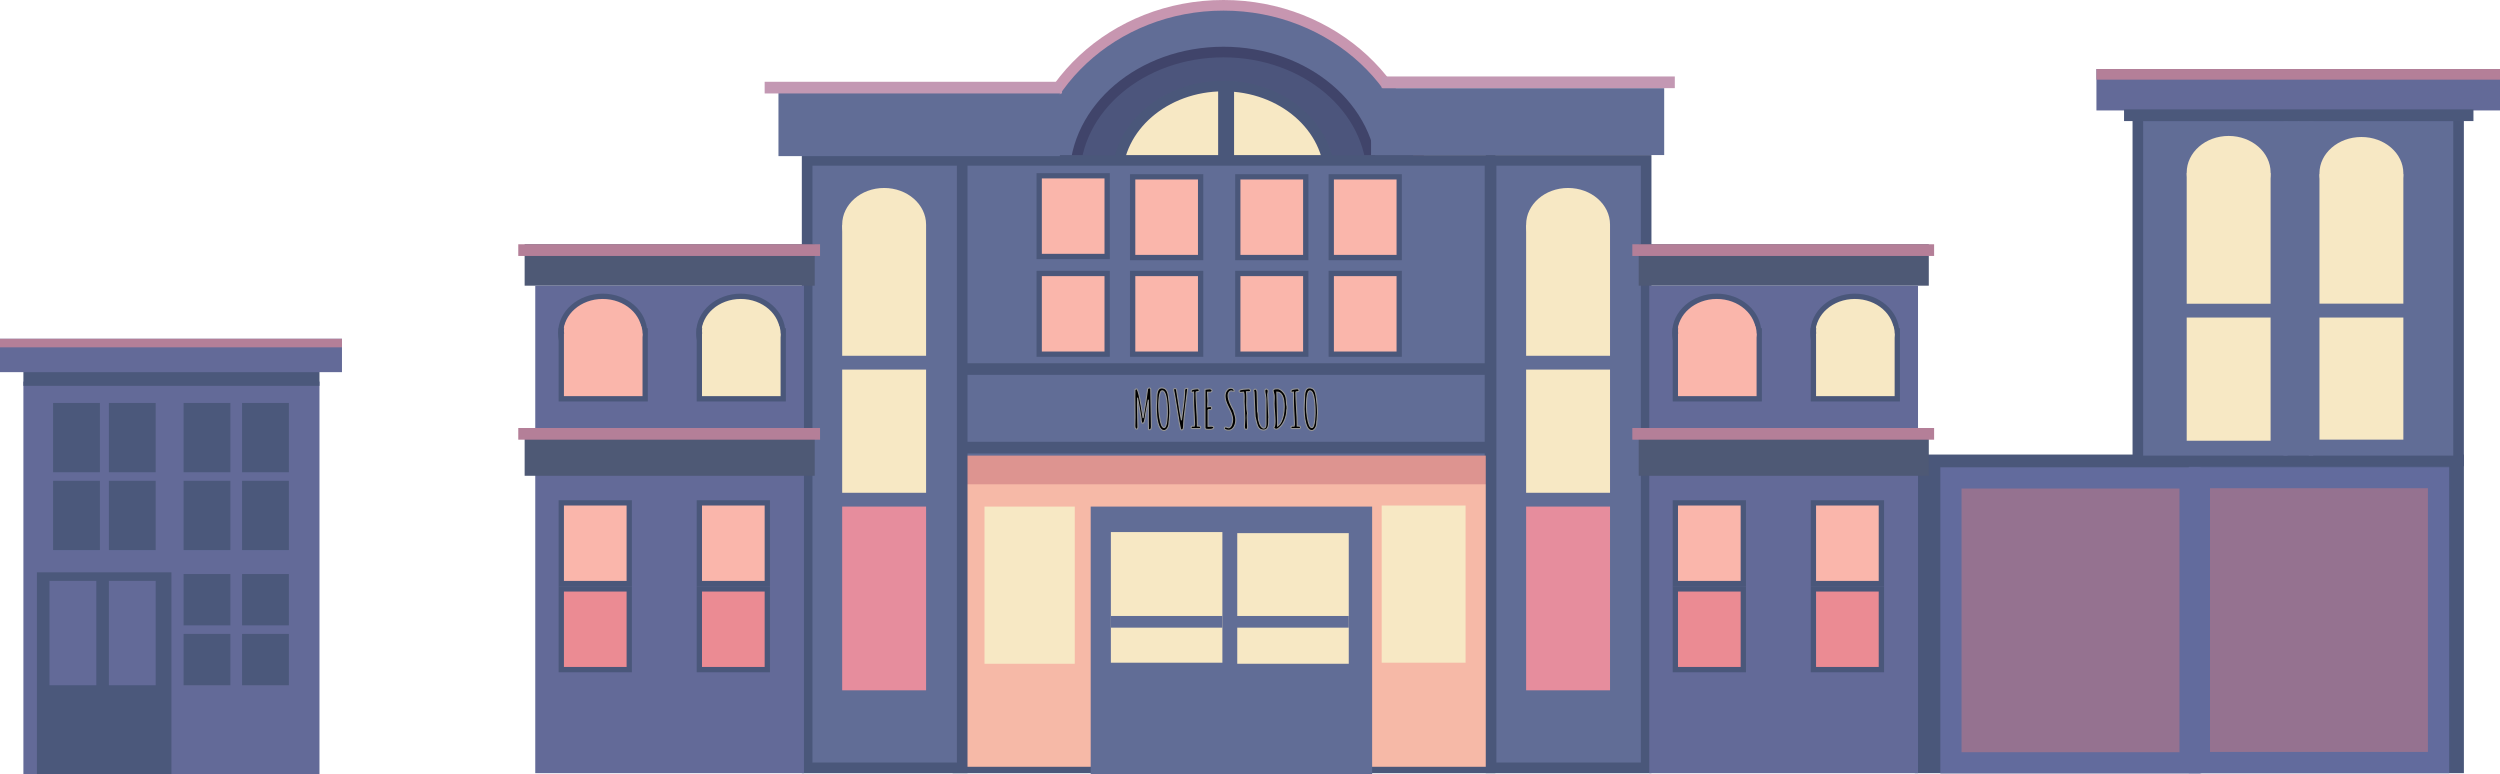 <?xml version="1.0" encoding="UTF-8" standalone="no"?>
<svg width="2354px" height="729px" viewBox="0 0 2354 729" version="1.1" xmlns="http://www.w3.org/2000/svg" xmlns:xlink="http://www.w3.org/1999/xlink">
    <!-- Generator: Sketch 39.1 (31720) - http://www.bohemiancoding.com/sketch -->
    <title>movie-studio</title>
    <desc>Created with Sketch.</desc>
    <defs>
        <rect id="path-1" x="0" y="0" width="511" height="582"></rect>
        <rect id="path-3" x="0" y="0" width="511" height="11"></rect>
        <rect id="path-5" x="0" y="0" width="511" height="11"></rect>
        <rect id="path-7" x="0" y="0" width="69" height="81"></rect>
        <rect id="path-9" x="0" y="0" width="69" height="81"></rect>
        <rect id="path-11" x="0" y="0" width="69" height="81"></rect>
        <rect id="path-13" x="0" y="0" width="69" height="81"></rect>
        <rect id="path-15" x="0" y="0" width="69" height="81"></rect>
        <rect id="path-17" x="0" y="0" width="69" height="81"></rect>
        <rect id="path-19" x="0" y="0" width="69" height="81"></rect>
        <rect id="path-21" x="0" y="0" width="69" height="81"></rect>
        <rect id="path-23" x="0" y="0" width="156" height="582"></rect>
        <rect id="path-25" x="0" y="0" width="156" height="582"></rect>
        <rect id="path-27" x="0" y="0" width="84" height="69"></rect>
        <rect id="path-29" x="0" y="0" width="69" height="81"></rect>
        <rect id="path-31" x="0" y="0" width="69" height="81"></rect>
        <rect id="path-33" x="0" y="0" width="69" height="81"></rect>
        <rect id="path-35" x="0" y="0" width="69" height="81"></rect>
        <rect id="path-37" x="0" y="0" width="84" height="69"></rect>
        <rect id="path-39" x="0" y="0" width="245.199" height="288.298"></rect>
        <rect id="path-41" x="0.933" y="0.702" width="245.199" height="288.298"></rect>
        <rect id="path-43" x="0" y="0" width="84" height="69"></rect>
        <rect id="path-45" x="0" y="0" width="69" height="81"></rect>
        <rect id="path-47" x="0" y="0" width="69" height="81"></rect>
        <rect id="path-49" x="0" y="0" width="69" height="81"></rect>
        <rect id="path-51" x="0" y="0" width="69" height="81"></rect>
        <rect id="path-53" x="0" y="0" width="84" height="69"></rect>
        <rect id="path-55" x="0" y="0" width="156" height="335"></rect>
        <rect id="path-57" x="0" y="0" width="156" height="335"></rect>
    </defs>
    <g id="Page-1" stroke="none" stroke-width="1" fill="none" fill-rule="evenodd">
        <g id="movie-studio" transform="translate(0, 5)">
            <g id="main-building">
                <g>
                    <g id="movie-studio">
                        <g id="main-building" transform="translate(720, 0)">
                            <ellipse id="Oval" stroke="#C796B0" stroke-width="10" fill="#616D96" cx="432" cy="174" rx="187" ry="174"></ellipse>
                            <ellipse id="Oval" stroke="#40446A" stroke-width="10" fill="#4C557C" cx="432" cy="162.5" rx="140" ry="118.5"></ellipse>
                            <ellipse id="Oval" stroke="#4A577A" stroke-width="10" fill="#F7E8C4" cx="432" cy="162.5" rx="100" ry="86.5"></ellipse>
                            <g id="Rectangle-Clipped" transform="translate(177, 141)">
                                <mask id="mask-2" fill="white">
                                    <use xlink:href="#path-1"></use>
                                </mask>
                                <g id="path-1"></g>
                                <g id="Rectangle" mask="url(#mask-2)" stroke="#4A577A" stroke-width="20" fill="#616D96">
                                    <rect id="path-1" x="0" y="0" width="511" height="582"></rect>
                                </g>
                            </g>
                            <g id="Rectangle-8-Clipped" transform="translate(177, 411)">
                                <mask id="mask-4" fill="white">
                                    <use xlink:href="#path-3"></use>
                                </mask>
                                <g id="path-3"></g>
                                <g id="Rectangle-8" mask="url(#mask-4)" stroke="#4A577A" stroke-width="10" fill="#4A577A">
                                    <rect id="path-3" x="0" y="0" width="511" height="11"></rect>
                                </g>
                            </g>
                            <g id="Rectangle-8-Clipped" transform="translate(177, 337)">
                                <mask id="mask-6" fill="white">
                                    <use xlink:href="#path-5"></use>
                                </mask>
                                <g id="path-5"></g>
                                <g id="Rectangle-8" mask="url(#mask-6)" stroke="#4A577A" stroke-width="10" fill="#4A577A">
                                    <rect id="path-5" x="0" y="0" width="511" height="11"></rect>
                                </g>
                            </g>
                            <path d="M419.5,484.5 L421,486" id="Line" stroke="#979797"></path>
                            <rect id="Rectangle-4" fill="#F6B9A7" x="177" y="445" width="511" height="272"></rect>
                            <rect id="Rectangle-6" fill="#616D96" x="307" y="472" width="265" height="252"></rect>
                            <g id="MOVIE-STUDIO" transform="translate(348, 360)" fill="#000000" stroke="#979797">
                                <path d="M8.327,28.648 C10.573,15.872 11.957,6.977 12.478,1.964 L12.478,1.671 C12.559,1.231 12.775,0.886 13.125,0.633 C13.474,0.381 13.824,0.255 14.174,0.255 C14.524,0.255 14.789,0.32 14.968,0.45 C15.358,0.727 15.554,1.085 15.554,1.524 C15.554,5.48 15.66,11.404 15.871,19.298 C16.083,27.192 16.188,33.116 16.188,37.071 C16.188,38.064 15.855,38.845 15.188,39.415 C14.829,39.659 14.61,39.708 14.528,39.562 C13.861,39.741 13.487,39.602 13.405,39.146 C13.373,38.951 13.356,38.707 13.356,38.414 C13.356,38.414 13.365,38.146 13.381,37.608 C13.316,35.069 13.283,33.084 13.283,31.651 C13.283,30.219 13.295,28.242 13.32,25.719 C13.344,23.196 13.34,18.411 13.308,11.363 C13.129,12.405 12.75,14.37 12.172,17.259 C11.595,20.148 11.2,22.248 10.988,23.558 C10.777,24.868 10.606,25.963 10.476,26.842 C10.345,27.721 10.219,28.506 10.097,29.198 C9.975,29.889 9.825,30.593 9.646,31.31 C9.271,32.823 8.734,33.58 8.034,33.58 C6.993,33.58 6.472,32.026 6.472,28.917 C6.276,27.322 5.739,24.128 4.86,19.334 C3.981,14.541 3.396,11.249 3.103,9.459 C3.07,12.551 3.054,14.871 3.054,16.417 L3.469,37.218 C3.469,37.934 3.216,38.561 2.712,39.098 C1.882,39.098 1.32,38.821 1.027,38.268 C0.734,37.714 0.588,36.965 0.588,36.021 L0.759,27.672 L0.588,8.312 C0.588,6.147 0.612,3.99 0.661,1.842 L2.053,1.061 C2.98,1.158 4.014,4.088 5.153,9.85 C6.065,14.407 6.809,18.606 7.387,22.447 C7.965,26.288 8.278,28.355 8.327,28.648 L8.327,28.648 Z M27.871,3.636 C27.39,3.172 26.927,2.94 26.479,2.94 C26.031,2.94 25.669,3.054 25.393,3.282 C25.116,3.51 24.88,3.852 24.685,4.308 C24.489,4.763 24.31,5.248 24.147,5.76 C23.985,6.273 23.85,6.9 23.745,7.64 C23.639,8.381 23.545,9.052 23.464,9.654 C23.382,10.257 23.317,10.973 23.269,11.803 C23.22,12.633 23.179,13.308 23.146,13.829 C23.114,14.35 23.094,14.977 23.085,15.709 C23.077,16.441 23.073,16.93 23.073,17.174 L23.073,18.199 C23.073,20.885 23.326,23.961 23.83,27.428 C24.839,34.247 26.263,37.657 28.103,37.657 C28.754,37.657 29.307,37.035 29.763,35.79 C30.218,34.544 30.536,32.986 30.715,31.114 C31.04,27.94 31.203,25.641 31.203,24.217 C31.203,22.793 31.199,21.772 31.191,21.153 C31.183,20.535 31.158,19.636 31.118,18.456 C31.077,17.276 31.008,16.169 30.91,15.135 C30.812,14.102 30.69,12.958 30.544,11.705 C30.397,10.452 30.198,9.337 29.946,8.36 C29.694,7.384 29.405,6.468 29.079,5.614 C28.754,4.759 28.351,4.1 27.871,3.636 L27.871,3.636 Z M33.474,23.912 L33.034,30.235 L33.034,30.455 C32.823,31.383 32.717,32.384 32.717,33.458 C32.717,34.532 32.534,35.57 32.167,36.571 C31.801,37.572 31.24,38.459 30.483,39.232 C29.726,40.005 28.9,40.392 28.005,40.392 C27.11,40.392 26.292,40.082 25.551,39.464 C24.811,38.845 24.2,38.052 23.72,37.083 C23.24,36.115 22.813,34.959 22.438,33.617 C22.064,32.274 21.779,30.964 21.584,29.686 C21.389,28.408 21.226,27.062 21.096,25.646 C20.917,23.481 20.827,21.703 20.827,20.311 C20.827,18.919 20.852,17.776 20.9,16.881 C20.965,15.237 21.039,13.776 21.12,12.499 C21.201,11.221 21.25,10.24 21.267,9.557 C21.283,8.873 21.299,8.295 21.315,7.823 C21.332,7.351 21.381,6.769 21.462,6.078 C21.543,5.386 21.641,4.796 21.755,4.308 C21.869,3.819 22.044,3.307 22.28,2.77 C22.516,2.232 22.797,1.793 23.122,1.451 C23.871,0.686 24.709,0.304 25.637,0.304 C26.564,0.304 27.305,0.393 27.858,0.572 C28.412,0.751 28.88,0.983 29.262,1.268 C29.645,1.553 29.995,1.927 30.312,2.391 C30.629,2.855 30.89,3.307 31.093,3.746 C31.297,4.186 31.48,4.715 31.643,5.333 C31.854,6.114 32.066,7.229 32.277,8.678 C33.075,14.374 33.474,19.452 33.474,23.912 L33.474,23.912 Z M49.318,0.694 L50.368,0.694 C50.14,2.859 49.546,7.587 48.586,14.879 C47.626,22.171 47.052,26.939 46.865,29.186 C46.678,31.432 46.58,32.962 46.572,33.775 C46.564,34.589 46.543,35.301 46.511,35.912 C46.478,36.522 46.413,37.145 46.315,37.779 C46.104,39.146 45.607,39.83 44.826,39.83 C44.354,39.83 43.964,39.651 43.654,39.293 C42.889,36.119 41.75,29.767 40.236,20.238 C38.723,10.708 37.657,4.568 37.038,1.817 C37.233,1.166 37.722,0.841 38.503,0.841 C38.877,0.841 39.134,0.926 39.272,1.097 C39.41,1.268 39.512,1.402 39.577,1.5 C39.642,1.598 39.699,1.74 39.748,1.927 C39.797,2.114 39.833,2.261 39.858,2.367 C39.882,2.472 39.907,2.631 39.931,2.843 C39.956,3.054 40.049,3.653 40.212,4.637 C40.375,5.622 40.741,8.027 41.311,11.852 C42.515,20.152 43.557,26.443 44.436,30.724 C44.647,28.836 45.054,25.833 45.656,21.715 C46.877,13.17 47.487,6.497 47.487,1.695 C48.008,1.028 48.618,0.694 49.318,0.694 L49.318,0.694 Z M59.426,36.192 L60.451,36.168 C61.802,36.168 62.478,36.445 62.478,36.998 C62.608,37.551 62.547,37.946 62.294,38.182 C62.042,38.418 61.688,38.536 61.232,38.536 L54.958,38.536 C53.998,38.536 53.518,38.154 53.518,37.389 C53.518,36.624 54.022,36.241 55.031,36.241 L56.569,36.266 C56.732,36.266 56.813,35.436 56.813,33.775 C56.813,32.115 56.659,28.718 56.35,23.583 C56.04,18.447 55.886,14.594 55.886,12.022 C55.886,12.022 55.918,10.322 55.983,6.92 C55.983,5.846 55.943,4.918 55.861,4.137 C55.422,4.283 55.031,4.356 54.689,4.356 C53.908,4.356 53.518,3.958 53.518,3.16 C53.518,2.753 53.77,2.399 54.274,2.098 C54.779,1.797 55.406,1.581 56.154,1.451 C57.554,1.207 58.592,1.085 59.267,1.085 C59.943,1.085 60.427,1.219 60.72,1.488 C61.013,1.756 61.159,2.074 61.159,2.44 C61.159,2.806 61.049,3.124 60.83,3.392 C60.61,3.661 60.329,3.795 59.987,3.795 L59.108,3.771 C58.783,3.771 58.543,3.84 58.388,3.978 C58.234,4.116 58.156,4.389 58.156,4.796 C58.156,8.051 58.368,12.926 58.791,19.42 C59.214,25.914 59.426,30.789 59.426,34.044 L59.426,36.192 Z M71.633,20.689 L70.388,20.641 C69.997,20.641 69.704,20.763 69.509,21.007 L69.509,36.437 C71.218,36.339 72.097,36.29 72.146,36.29 C74.001,36.29 74.929,36.729 74.929,37.608 L74.929,37.779 C74.701,38.235 74.314,38.585 73.769,38.829 C73.224,39.073 72.748,39.212 72.341,39.244 C71.934,39.277 71.397,39.293 70.729,39.293 L69.167,39.293 C67.897,39.293 67.116,39.049 66.823,38.561 C66.693,38.333 66.628,38.032 66.628,37.657 L66.628,1.573 L70.949,1.134 C71.454,1.134 71.962,1.284 72.475,1.585 C72.988,1.887 73.244,2.281 73.244,2.77 C73.244,3.762 72.487,4.259 70.974,4.259 L69.533,4.21 C69.289,4.21 69.11,4.218 68.996,4.234 L69.387,12.486 C69.387,13.154 69.346,14.126 69.265,15.404 C69.183,16.681 69.143,17.613 69.143,18.199 C69.322,18.167 69.566,18.11 69.875,18.028 C70.559,17.849 71.092,17.76 71.474,17.76 C71.857,17.76 72.198,17.898 72.5,18.175 C72.801,18.451 72.951,18.785 72.951,19.176 C72.951,19.566 72.829,19.916 72.585,20.226 C72.341,20.535 72.023,20.689 71.633,20.689 L71.633,20.689 Z M84.914,38.414 C84.914,37.519 85.288,37.071 86.037,37.071 C86.411,37.071 86.904,37.197 87.514,37.45 C88.125,37.702 88.653,37.828 89.101,37.828 C89.549,37.828 90.033,37.543 90.554,36.974 C91.075,36.404 91.481,35.696 91.774,34.85 C92.377,33.141 92.678,31.586 92.678,30.187 C92.678,28.787 92.434,27.289 91.945,25.694 C91.457,24.099 90.859,22.602 90.151,21.202 C89.443,19.802 88.739,18.403 88.039,17.003 C86.363,13.65 85.524,10.606 85.524,7.872 C85.524,5.268 86.346,3.225 87.99,1.744 C88.869,0.963 89.903,0.572 91.091,0.572 C91.693,0.572 92.279,0.739 92.849,1.073 C93.418,1.406 93.817,1.842 94.045,2.379 L94.045,3.453 C92.645,3.453 91.709,3.29 91.237,2.965 C90.619,3.03 90.082,3.323 89.626,3.844 C88.796,4.82 88.381,5.947 88.381,7.225 C88.381,8.503 88.568,9.821 88.942,11.18 C89.317,12.539 89.764,13.817 90.285,15.013 C90.806,16.209 91.331,17.32 91.86,18.346 C92.389,19.371 92.84,20.209 93.215,20.86 C93.589,21.511 93.776,21.853 93.776,21.886 L93.776,22.276 C93.89,22.7 94.086,23.367 94.362,24.278 C94.639,25.19 94.859,25.914 95.021,26.451 C95.428,27.916 95.632,29.243 95.632,30.431 C95.632,31.619 95.489,32.75 95.205,33.824 C94.92,34.898 94.513,35.912 93.984,36.864 C93.455,37.816 92.739,38.593 91.835,39.195 C90.932,39.798 90.09,40.099 89.309,40.099 C88.527,40.099 87.868,40.058 87.331,39.977 C86.794,39.895 86.257,39.716 85.72,39.439 C85.183,39.163 84.914,38.821 84.914,38.414 L84.914,38.414 Z M106.008,9.972 L105.91,16.417 C105.91,19.461 106.171,22.016 106.691,24.083 L106.691,24.107 C106.464,25.165 106.35,26.435 106.35,27.916 L106.765,36.9 C106.765,38.528 106.285,39.342 105.324,39.342 C104.771,39.342 104.364,39.081 104.104,38.561 C103.843,38.04 103.713,37.462 103.713,36.827 L104.104,28.844 C104.104,27.118 103.99,24.522 103.762,21.056 C103.534,17.589 103.42,14.993 103.42,13.268 L103.493,8.897 C103.493,6.505 103.339,4.951 103.029,4.234 L100.319,4.503 C99.896,4.503 99.518,4.377 99.184,4.125 C98.85,3.872 98.684,3.547 98.684,3.148 C98.684,2.749 99.082,2.407 99.88,2.123 C100.677,1.838 101.654,1.63 102.81,1.5 C104.812,1.272 106.496,1.158 107.863,1.158 C108.27,1.158 108.64,1.292 108.974,1.561 C109.308,1.83 109.475,2.167 109.475,2.574 C109.475,2.981 109.328,3.303 109.035,3.539 C108.742,3.775 108.384,3.893 107.961,3.893 L106.179,3.795 C105.951,3.795 105.78,3.803 105.666,3.819 C105.894,5.74 106.008,7.791 106.008,9.972 L106.008,9.972 Z M126.54,24.693 L126.687,27.77 L126.687,28.526 L126.564,29.063 L126.589,31.969 C126.589,34.898 126.174,36.974 125.344,38.194 C124.562,39.334 123.35,39.903 121.706,39.903 C119.704,39.903 118.182,39.179 117.141,37.73 C116.229,36.493 115.562,34.833 115.139,32.75 C114.602,30.243 114.17,28.469 113.845,27.428 C113.812,27.346 113.629,23.619 113.295,16.246 C112.962,8.873 112.795,4.78 112.795,3.966 C112.551,3.689 112.429,3.347 112.429,2.94 C112.429,2.534 112.571,2.175 112.856,1.866 C113.141,1.557 113.479,1.402 113.869,1.402 C115.074,1.402 115.676,2.59 115.676,4.967 L116.14,22.35 C116.335,22.789 116.502,23.676 116.64,25.011 C116.778,26.345 116.848,27.383 116.848,28.124 C116.848,28.864 116.966,29.776 117.202,30.858 C117.438,31.94 117.759,33.035 118.166,34.142 C118.573,35.248 119.122,36.192 119.814,36.974 C120.506,37.755 121.242,38.146 122.023,38.146 C123.293,38.146 123.96,36.998 124.025,34.703 C124.042,34.41 124.05,34.06 124.05,33.653 L124.05,11.217 C124.05,10.273 123.871,8.845 123.513,6.932 C123.155,5.02 122.976,3.726 122.976,3.05 C122.976,2.375 123.142,1.911 123.476,1.659 C123.81,1.406 124.188,1.28 124.611,1.28 L126.125,2.452 L126.125,3.282 L125.686,6.334 C125.686,8.271 125.808,11.107 126.052,14.842 C126.296,18.578 126.426,21.349 126.442,23.155 L126.442,23.229 L126.54,24.693 Z M131.667,15.025 L131.813,9.557 C131.813,8.01 131.74,6.9 131.594,6.224 C131.447,5.549 131.264,4.906 131.044,4.295 C130.825,3.685 130.715,3.221 130.715,2.904 C130.715,2.586 130.78,2.322 130.91,2.11 C131.04,1.899 131.236,1.732 131.496,1.61 C131.757,1.488 132.009,1.39 132.253,1.317 C132.497,1.244 132.806,1.191 133.181,1.158 C133.799,1.126 134.247,1.109 134.523,1.109 L135.012,1.109 C136.379,1.109 137.836,1.842 139.382,3.307 C141.254,5.081 142.393,6.952 142.8,8.922 C143.044,10.077 143.207,11.363 143.288,12.779 C143.369,14.195 143.426,15.139 143.459,15.611 C143.557,16.686 143.687,17.418 143.85,17.809 L143.85,20.128 C143.671,20.437 143.581,20.942 143.581,21.642 C143.581,24.164 143.003,26.923 141.848,29.918 C140.692,32.913 139.26,35.191 137.551,36.754 C136.281,37.91 135.423,38.593 134.975,38.805 C134.528,39.016 134.088,39.122 133.657,39.122 C133.225,39.122 132.757,38.98 132.253,38.695 C131.748,38.41 131.496,37.983 131.496,37.413 C132.229,36.648 132.595,34.687 132.595,31.529 C132.595,29.674 132.44,26.915 132.131,23.253 C131.822,19.591 131.667,16.848 131.667,15.025 L131.667,15.025 Z M134.987,31.432 L134.987,36.217 C137.575,34.394 139.39,31 140.432,26.036 C140.952,23.497 141.213,20.869 141.213,18.15 C141.213,8.792 138.902,4.112 134.279,4.112 L134.279,4.161 C134.279,7.254 134.393,11.831 134.621,17.894 C134.849,23.957 134.971,28.469 134.987,31.432 L134.987,31.432 Z M153.444,36.192 L154.47,36.168 C155.821,36.168 156.496,36.445 156.496,36.998 C156.626,37.551 156.565,37.946 156.313,38.182 C156.061,38.418 155.707,38.536 155.251,38.536 L148.977,38.536 C148.016,38.536 147.536,38.154 147.536,37.389 C147.536,36.624 148.041,36.241 149.05,36.241 L150.588,36.266 C150.751,36.266 150.832,35.436 150.832,33.775 C150.832,32.115 150.677,28.718 150.368,23.583 C150.059,18.447 149.904,14.594 149.904,12.022 C149.904,12.022 149.937,10.322 150.002,6.92 C150.002,5.846 149.961,4.918 149.88,4.137 C149.44,4.283 149.05,4.356 148.708,4.356 C147.927,4.356 147.536,3.958 147.536,3.16 C147.536,2.753 147.788,2.399 148.293,2.098 C148.798,1.797 149.424,1.581 150.173,1.451 C151.573,1.207 152.61,1.085 153.286,1.085 C153.961,1.085 154.445,1.219 154.738,1.488 C155.031,1.756 155.178,2.074 155.178,2.44 C155.178,2.806 155.068,3.124 154.848,3.392 C154.628,3.661 154.348,3.795 154.006,3.795 L153.127,3.771 C152.801,3.771 152.561,3.84 152.407,3.978 C152.252,4.116 152.175,4.389 152.175,4.796 C152.175,8.051 152.386,12.926 152.81,19.42 C153.233,25.914 153.444,30.789 153.444,34.044 L153.444,36.192 Z M166.982,3.636 C166.502,3.172 166.038,2.94 165.59,2.94 C165.143,2.94 164.781,3.054 164.504,3.282 C164.227,3.51 163.991,3.852 163.796,4.308 C163.601,4.763 163.422,5.248 163.259,5.76 C163.096,6.273 162.962,6.9 162.856,7.64 C162.75,8.381 162.657,9.052 162.575,9.654 C162.494,10.257 162.429,10.973 162.38,11.803 C162.331,12.633 162.29,13.308 162.258,13.829 C162.225,14.35 162.205,14.977 162.197,15.709 C162.189,16.441 162.185,16.93 162.185,17.174 L162.185,18.199 C162.185,20.885 162.437,23.961 162.941,27.428 C163.951,34.247 165.375,37.657 167.214,37.657 C167.865,37.657 168.418,37.035 168.874,35.79 C169.33,34.544 169.647,32.986 169.826,31.114 C170.152,27.94 170.314,25.641 170.314,24.217 C170.314,22.793 170.31,21.772 170.302,21.153 C170.294,20.535 170.27,19.636 170.229,18.456 C170.188,17.276 170.119,16.169 170.021,15.135 C169.924,14.102 169.802,12.958 169.655,11.705 C169.509,10.452 169.309,9.337 169.057,8.36 C168.805,7.384 168.516,6.468 168.19,5.614 C167.865,4.759 167.462,4.1 166.982,3.636 L166.982,3.636 Z M172.585,23.912 L172.146,30.235 L172.146,30.455 C171.934,31.383 171.828,32.384 171.828,33.458 C171.828,34.532 171.645,35.57 171.279,36.571 C170.913,37.572 170.351,38.459 169.594,39.232 C168.837,40.005 168.011,40.392 167.116,40.392 C166.221,40.392 165.403,40.082 164.663,39.464 C163.922,38.845 163.312,38.052 162.832,37.083 C162.351,36.115 161.924,34.959 161.55,33.617 C161.175,32.274 160.891,30.964 160.695,29.686 C160.5,28.408 160.337,27.062 160.207,25.646 C160.028,23.481 159.938,21.703 159.938,20.311 C159.938,18.919 159.963,17.776 160.012,16.881 C160.077,15.237 160.15,13.776 160.231,12.499 C160.313,11.221 160.362,10.24 160.378,9.557 C160.394,8.873 160.41,8.295 160.427,7.823 C160.443,7.351 160.492,6.769 160.573,6.078 C160.655,5.386 160.752,4.796 160.866,4.308 C160.98,3.819 161.155,3.307 161.391,2.77 C161.627,2.232 161.908,1.793 162.233,1.451 C162.982,0.686 163.82,0.304 164.748,0.304 C165.676,0.304 166.416,0.393 166.97,0.572 C167.523,0.751 167.991,0.983 168.374,1.268 C168.756,1.553 169.106,1.927 169.423,2.391 C169.741,2.855 170.001,3.307 170.205,3.746 C170.408,4.186 170.591,4.715 170.754,5.333 C170.965,6.114 171.177,7.229 171.389,8.678 C172.186,14.374 172.585,19.452 172.585,23.912 L172.585,23.912 Z"></path>
                            </g>
                            <rect id="Rectangle-3" fill="#DD9490" x="177" y="424" width="511" height="27"></rect>
                            <rect id="Rectangle-5" fill="#F7E8C4" x="207" y="472" width="85" height="148"></rect>
                            <g id="Rectangle-2-Clipped" transform="translate(531, 250)">
                                <mask id="mask-8" fill="white">
                                    <use xlink:href="#path-7"></use>
                                </mask>
                                <g id="path-7"></g>
                                <g id="Rectangle-2" mask="url(#mask-8)" stroke="#4A577A" stroke-width="10" fill="#FAB6AB">
                                    <rect id="path-7" x="0" y="0" width="69" height="81"></rect>
                                </g>
                            </g>
                            <g id="Rectangle-2-Clipped" transform="translate(256, 158)">
                                <mask id="mask-10" fill="white">
                                    <use xlink:href="#path-9"></use>
                                </mask>
                                <g id="path-9"></g>
                                <g id="Rectangle-2" mask="url(#mask-10)" stroke="#4A577A" stroke-width="10" fill="#FAB6AB">
                                    <rect id="path-9" x="0" y="0" width="69" height="81"></rect>
                                </g>
                            </g>
                            <g id="Rectangle-2-Clipped" transform="translate(443, 159)">
                                <mask id="mask-12" fill="white">
                                    <use xlink:href="#path-11"></use>
                                </mask>
                                <g id="path-11"></g>
                                <g id="Rectangle-2" mask="url(#mask-12)" stroke="#4A577A" stroke-width="10" fill="#FAB6AB">
                                    <rect id="path-11" x="0" y="0" width="69" height="81"></rect>
                                </g>
                            </g>
                            <g id="Rectangle-2-Clipped" transform="translate(443, 250)">
                                <mask id="mask-14" fill="white">
                                    <use xlink:href="#path-13"></use>
                                </mask>
                                <g id="path-13"></g>
                                <g id="Rectangle-2" mask="url(#mask-14)" stroke="#4A577A" stroke-width="10" fill="#FAB6AB">
                                    <rect id="path-13" x="0" y="0" width="69" height="81"></rect>
                                </g>
                            </g>
                            <g id="Rectangle-2-Clipped" transform="translate(256, 250)">
                                <mask id="mask-16" fill="white">
                                    <use xlink:href="#path-15"></use>
                                </mask>
                                <g id="path-15"></g>
                                <g id="Rectangle-2" mask="url(#mask-16)" stroke="#4A577A" stroke-width="10" fill="#FAB6AB">
                                    <rect id="path-15" x="0" y="0" width="69" height="81"></rect>
                                </g>
                            </g>
                            <g id="Rectangle-2-Clipped" transform="translate(344, 250)">
                                <mask id="mask-18" fill="white">
                                    <use xlink:href="#path-17"></use>
                                </mask>
                                <g id="path-17"></g>
                                <g id="Rectangle-2" mask="url(#mask-18)" stroke="#4A577A" stroke-width="10" fill="#FAB6AB">
                                    <rect id="path-17" x="0" y="0" width="69" height="81"></rect>
                                </g>
                            </g>
                            <g id="Rectangle-2-Clipped" transform="translate(531, 159)">
                                <mask id="mask-20" fill="white">
                                    <use xlink:href="#path-19"></use>
                                </mask>
                                <g id="path-19"></g>
                                <g id="Rectangle-2" mask="url(#mask-20)" stroke="#4A577A" stroke-width="10" fill="#FAB6AB">
                                    <rect id="path-19" x="0" y="0" width="69" height="81"></rect>
                                </g>
                            </g>
                            <g id="Rectangle-2-Clipped" transform="translate(344, 159)">
                                <mask id="mask-22" fill="white">
                                    <use xlink:href="#path-21"></use>
                                </mask>
                                <g id="path-21"></g>
                                <g id="Rectangle-2" mask="url(#mask-22)" stroke="#4A577A" stroke-width="10" fill="#FAB6AB">
                                    <rect id="path-21" x="0" y="0" width="69" height="81"></rect>
                                </g>
                            </g>
                            <rect id="Rectangle-5" fill="#F7E8C4" x="326" y="496" width="105" height="123"></rect>
                            <rect id="Rectangle-5" fill="#F7E8C4" x="445" y="497" width="105" height="123"></rect>
                            <rect id="Rectangle-5" fill="#F7E8C4" x="581" y="471" width="79" height="148"></rect>
                            <rect id="Rectangle-7" fill="#616D96" x="326" y="575" width="105" height="11"></rect>
                            <rect id="Rectangle-7" fill="#616D96" x="432" y="575" width="118" height="11"></rect>
                            <rect id="Rectangle-9" fill="#4A577A" x="427" y="76" width="15" height="69"></rect>
                            <g id="Rectangle-10-Clipped" transform="translate(35, 141)">
                                <mask id="mask-24" fill="white">
                                    <use xlink:href="#path-23"></use>
                                </mask>
                                <g id="path-23"></g>
                                <g id="Rectangle-10" mask="url(#mask-24)" stroke="#4A577A" stroke-width="20" fill="#616D96">
                                    <rect id="path-23" x="0" y="0" width="156" height="582"></rect>
                                </g>
                            </g>
                            <ellipse id="Oval-2" fill="#F7E8C4" cx="112.5" cy="206.5" rx="39.5" ry="34.5"></ellipse>
                            <rect id="Rectangle-5" fill="#F7E8C4" x="73" y="207" width="79" height="123"></rect>
                            <polygon id="Rectangle-5" fill="#E68D9D" points="73 472 152 472 152 645 99.542 645 73 645"></polygon>
                            <rect id="Rectangle-5" fill="#F7E8C4" x="73" y="343" width="79" height="116"></rect>
                            <g id="Rectangle-10-Clipped" transform="translate(679, 141)">
                                <mask id="mask-26" fill="white">
                                    <use xlink:href="#path-25"></use>
                                </mask>
                                <g id="path-25"></g>
                                <g id="Rectangle-10" mask="url(#mask-26)" stroke="#4A577A" stroke-width="20" fill="#616D96">
                                    <rect id="path-25" x="0" y="0" width="156" height="582"></rect>
                                </g>
                            </g>
                            <ellipse id="Oval-2" fill="#F7E8C4" cx="756.5" cy="206.5" rx="39.5" ry="34.5"></ellipse>
                            <rect id="Rectangle-5" fill="#F7E8C4" x="717" y="207" width="79" height="123"></rect>
                            <polygon id="Rectangle-5" fill="#E68D9D" points="717 472 796 472 796 645 743.542 645 717 645"></polygon>
                            <rect id="Rectangle-5" fill="#F7E8C4" x="717" y="343" width="79" height="116"></rect>
                            <rect id="Rectangle-11" fill="#616D96" x="571" y="78" width="276" height="63"></rect>
                            <rect id="Rectangle-12" fill="#C398B3" x="581" y="67" width="276" height="11"></rect>
                            <rect id="Rectangle-11" fill="#616D96" x="13" y="79" width="265" height="63"></rect>
                            <rect id="Rectangle-12" fill="#C398B3" x="0" y="72" width="280" height="11"></rect>
                        </g>
                        <g id="side-building" transform="translate(488, 225)">
                            <rect id="Rectangle-4" fill="#4E5975" x="6" y="0" width="273.156" height="39"></rect>
                            <rect id="Rectangle" fill="#636A98" x="16" y="39" width="253" height="459"></rect>
                            <g id="round-window" transform="translate(168, 49)">
                                <ellipse id="Oval-2" stroke="#4A577A" stroke-width="5" fill="#F7E8C4" cx="41.5" cy="34.5" rx="39.5" ry="34.5"></ellipse>
                                <g id="Rectangle-5-Clipped" transform="translate(0, 30)">
                                    <mask id="mask-28" fill="white">
                                        <use xlink:href="#path-27"></use>
                                    </mask>
                                    <g id="path-27"></g>
                                    <g id="Rectangle-5" mask="url(#mask-28)" stroke="#4A577A" stroke-width="10" fill="#F7E8C4">
                                        <rect id="path-27" x="0" y="0" width="84" height="69"></rect>
                                    </g>
                                </g>
                                <ellipse id="Oval-2" fill="#F7E8C4" cx="27.5" cy="32.5" rx="22.5" ry="19.5"></ellipse>
                                <ellipse id="Oval-2" fill="#F7E8C4" cx="56.5" cy="34.5" rx="22.5" ry="19.5"></ellipse>
                            </g>
                            <rect id="Rectangle-4" fill="#4E5975" x="6" y="179" width="273.156" height="39"></rect>
                            <g id="Rectangle-2-Clipped" transform="translate(38, 322)">
                                <mask id="mask-30" fill="white">
                                    <use xlink:href="#path-29"></use>
                                </mask>
                                <g id="path-29"></g>
                                <g id="Rectangle-2" mask="url(#mask-30)" stroke="#4A577A" stroke-width="10" fill="#EB8B93">
                                    <rect id="path-29" x="0" y="0" width="69" height="81"></rect>
                                </g>
                            </g>
                            <g id="Rectangle-2-Clipped" transform="translate(38, 241)">
                                <mask id="mask-32" fill="white">
                                    <use xlink:href="#path-31"></use>
                                </mask>
                                <g id="path-31"></g>
                                <g id="Rectangle-2" mask="url(#mask-32)" stroke="#4A577A" stroke-width="10" fill="#FAB6AB">
                                    <rect id="path-31" x="0" y="0" width="69" height="81"></rect>
                                </g>
                            </g>
                            <g id="Rectangle-2-Clipped" transform="translate(168, 241)">
                                <mask id="mask-34" fill="white">
                                    <use xlink:href="#path-33"></use>
                                </mask>
                                <g id="path-33"></g>
                                <g id="Rectangle-2" mask="url(#mask-34)" stroke="#4A577A" stroke-width="10" fill="#FAB6AB">
                                    <rect id="path-33" x="0" y="0" width="69" height="81"></rect>
                                </g>
                            </g>
                            <g id="Rectangle-2-Clipped" transform="translate(168, 322)">
                                <mask id="mask-36" fill="white">
                                    <use xlink:href="#path-35"></use>
                                </mask>
                                <g id="path-35"></g>
                                <g id="Rectangle-2" mask="url(#mask-36)" stroke="#4A577A" stroke-width="10" fill="#EB8B93">
                                    <rect id="path-35" x="0" y="0" width="69" height="81"></rect>
                                </g>
                            </g>
                            <g id="round-window" transform="translate(38, 49)">
                                <ellipse id="Oval-2" stroke="#4A577A" stroke-width="5" fill="#FAB6AB" cx="41.5" cy="34.5" rx="39.5" ry="34.5"></ellipse>
                                <g id="Rectangle-5-Clipped" transform="translate(0, 30)">
                                    <mask id="mask-38" fill="white">
                                        <use xlink:href="#path-37"></use>
                                    </mask>
                                    <g id="path-37"></g>
                                    <g id="Rectangle-5" mask="url(#mask-38)" stroke="#4A577A" stroke-width="10" fill="#FAB6AB">
                                        <rect id="path-37" x="0" y="0" width="84" height="69"></rect>
                                    </g>
                                </g>
                                <ellipse id="Oval-2" fill="#FAB6AB" cx="27.5" cy="32.5" rx="22.5" ry="19.5"></ellipse>
                                <ellipse id="Oval-2" fill="#FAB6AB" cx="56.5" cy="34.5" rx="22.5" ry="19.5"></ellipse>
                            </g>
                            <rect id="Rectangle-6" fill="#B47F98" x="0" y="0" width="284.156" height="11"></rect>
                            <rect id="Rectangle-6" fill="#B47F98" x="0" y="173" width="284.156" height="11"></rect>
                        </g>
                        <path d="M1803,423 L1864.853,423 L1936.496,423 L2320,423 L2320,723 L1803,723 L1803,423 L1803,423 Z" id="Rectangle-2" fill="#4A577A"></path>
                        <g id="Rectangle-Clipped" transform="translate(1827, 435)">
                            <mask id="mask-40" fill="white">
                                <use xlink:href="#path-39"></use>
                            </mask>
                            <g id="path-39"></g>
                            <g id="Rectangle" mask="url(#mask-40)" stroke="#626B9D" stroke-width="40" fill="#957290">
                                <rect id="path-39" x="0" y="0" width="245.199" height="288.298"></rect>
                            </g>
                        </g>
                        <g id="Rectangle-Clipped" transform="translate(2060, 434)">
                            <mask id="mask-42" fill="white">
                                <use xlink:href="#path-41"></use>
                            </mask>
                            <g id="path-41"></g>
                            <g id="Rectangle" mask="url(#mask-42)" stroke="#626B9D" stroke-width="40" fill="#957290">
                                <rect id="path-41" x="0.933" y="0.702" width="245.199" height="288.298"></rect>
                            </g>
                        </g>
                        <g id="side-building" transform="translate(1537, 225)">
                            <rect id="Rectangle-4" fill="#4E5975" x="6" y="0" width="273.156" height="39"></rect>
                            <rect id="Rectangle" fill="#636A98" x="16" y="39" width="253" height="459"></rect>
                            <g id="round-window" transform="translate(168, 49)">
                                <ellipse id="Oval-2" stroke="#4A577A" stroke-width="5" fill="#F7E8C4" cx="41.5" cy="34.5" rx="39.5" ry="34.5"></ellipse>
                                <g id="Rectangle-5-Clipped" transform="translate(0, 30)">
                                    <mask id="mask-44" fill="white">
                                        <use xlink:href="#path-43"></use>
                                    </mask>
                                    <g id="path-43"></g>
                                    <g id="Rectangle-5" mask="url(#mask-44)" stroke="#4A577A" stroke-width="10" fill="#F7E8C4">
                                        <rect id="path-43" x="0" y="0" width="84" height="69"></rect>
                                    </g>
                                </g>
                                <ellipse id="Oval-2" fill="#F7E8C4" cx="27.5" cy="32.5" rx="22.5" ry="19.5"></ellipse>
                                <ellipse id="Oval-2" fill="#F7E8C4" cx="56.5" cy="34.5" rx="22.5" ry="19.5"></ellipse>
                            </g>
                            <rect id="Rectangle-4" fill="#4E5975" x="6" y="179" width="273.156" height="39"></rect>
                            <g id="Rectangle-2-Clipped" transform="translate(38, 322)">
                                <mask id="mask-46" fill="white">
                                    <use xlink:href="#path-45"></use>
                                </mask>
                                <g id="path-45"></g>
                                <g id="Rectangle-2" mask="url(#mask-46)" stroke="#4A577A" stroke-width="10" fill="#EB8B93">
                                    <rect id="path-45" x="0" y="0" width="69" height="81"></rect>
                                </g>
                            </g>
                            <g id="Rectangle-2-Clipped" transform="translate(38, 241)">
                                <mask id="mask-48" fill="white">
                                    <use xlink:href="#path-47"></use>
                                </mask>
                                <g id="path-47"></g>
                                <g id="Rectangle-2" mask="url(#mask-48)" stroke="#4A577A" stroke-width="10" fill="#FAB6AB">
                                    <rect id="path-47" x="0" y="0" width="69" height="81"></rect>
                                </g>
                            </g>
                            <g id="Rectangle-2-Clipped" transform="translate(168, 241)">
                                <mask id="mask-50" fill="white">
                                    <use xlink:href="#path-49"></use>
                                </mask>
                                <g id="path-49"></g>
                                <g id="Rectangle-2" mask="url(#mask-50)" stroke="#4A577A" stroke-width="10" fill="#FAB6AB">
                                    <rect id="path-49" x="0" y="0" width="69" height="81"></rect>
                                </g>
                            </g>
                            <g id="Rectangle-2-Clipped" transform="translate(168, 322)">
                                <mask id="mask-52" fill="white">
                                    <use xlink:href="#path-51"></use>
                                </mask>
                                <g id="path-51"></g>
                                <g id="Rectangle-2" mask="url(#mask-52)" stroke="#4A577A" stroke-width="10" fill="#EB8B93">
                                    <rect id="path-51" x="0" y="0" width="69" height="81"></rect>
                                </g>
                            </g>
                            <g id="round-window" transform="translate(38, 49)">
                                <ellipse id="Oval-2" stroke="#4A577A" stroke-width="5" fill="#FAB6AB" cx="41.5" cy="34.5" rx="39.5" ry="34.5"></ellipse>
                                <g id="Rectangle-5-Clipped" transform="translate(0, 30)">
                                    <mask id="mask-54" fill="white">
                                        <use xlink:href="#path-53"></use>
                                    </mask>
                                    <g id="path-53"></g>
                                    <g id="Rectangle-5" mask="url(#mask-54)" stroke="#4A577A" stroke-width="10" fill="#FAB6AB">
                                        <rect id="path-53" x="0" y="0" width="84" height="69"></rect>
                                    </g>
                                </g>
                                <ellipse id="Oval-2" fill="#FAB6AB" cx="27.5" cy="32.5" rx="22.5" ry="19.5"></ellipse>
                                <ellipse id="Oval-2" fill="#FAB6AB" cx="56.5" cy="34.5" rx="22.5" ry="19.5"></ellipse>
                            </g>
                            <rect id="Rectangle-6" fill="#B47F98" x="0" y="0" width="284.156" height="11"></rect>
                            <rect id="Rectangle-6" fill="#B47F98" x="0" y="173" width="284.156" height="11"></rect>
                        </g>
                        <g id="attic" transform="translate(1974, 60)">
                            <g id="Rectangle-10-Clipped" transform="translate(190, 39)">
                                <mask id="mask-56" fill="white">
                                    <use xlink:href="#path-55"></use>
                                </mask>
                                <g id="path-55"></g>
                                <g id="Rectangle-10" mask="url(#mask-56)" stroke="#4A577A" stroke-width="20" fill="#616D96">
                                    <rect id="path-55" x="0" y="0" width="156" height="335"></rect>
                                </g>
                            </g>
                            <ellipse id="Oval-2" fill="#F7E8C4" cx="249.5" cy="98.194" rx="39.5" ry="34.194"></ellipse>
                            <rect id="Rectangle-5" fill="#F7E8C4" x="210" y="99" width="79" height="121.908"></rect>
                            <rect id="Rectangle-5" fill="#F7E8C4" x="210" y="234" width="79" height="114.97"></rect>
                            <g id="Rectangle-10-Clipped" transform="translate(34, 39)">
                                <mask id="mask-58" fill="white">
                                    <use xlink:href="#path-57"></use>
                                </mask>
                                <g id="path-57"></g>
                                <g id="Rectangle-10" mask="url(#mask-58)" stroke="#4A577A" stroke-width="20" fill="#616D96">
                                    <rect id="path-57" x="0" y="0" width="156" height="335"></rect>
                                </g>
                            </g>
                            <ellipse id="Oval-2" fill="#F7E8C4" cx="124.5" cy="97.5" rx="39.5" ry="34.5"></ellipse>
                            <rect id="Rectangle-5" fill="#F7E8C4" x="85" y="98" width="79" height="123"></rect>
                            <rect id="Rectangle-5" fill="#F7E8C4" x="85" y="234" width="79" height="116"></rect>
                            <rect id="Rectangle" fill="#616D96" x="176" y="49" width="28" height="315"></rect>
                            <rect id="Rectangle-4" fill="#636A98" x="0" y="0" width="380" height="39"></rect>
                            <rect id="Rectangle-5" fill="#4B587B" x="26" y="38" width="329" height="11"></rect>
                            <rect id="Rectangle-6" fill="#B47F98" x="0" y="0" width="380" height="10"></rect>
                        </g>
                        <g id="small-building" transform="translate(0, 314)">
                            <rect id="Rectangle" fill="#636A98" x="22.032" y="40.275" width="278.784" height="369.725"></rect>
                            <rect id="Rectangle-2" fill="#4B587B" x="227.942" y="133.713" width="44.063" height="65.246"></rect>
                            <rect id="Rectangle-2" fill="#4B587B" x="172.863" y="60.413" width="44.063" height="65.246"></rect>
                            <rect id="Rectangle-2" fill="#4B587B" x="172.863" y="133.713" width="44.063" height="65.246"></rect>
                            <rect id="Rectangle-2" fill="#4B587B" x="227.942" y="60.413" width="44.063" height="65.246"></rect>
                            <rect id="Rectangle-2" fill="#4B587B" x="172.863" y="277.898" width="44.063" height="48.33"></rect>
                            <rect id="Rectangle-2" fill="#4B587B" x="102.532" y="133.713" width="44.063" height="65.246"></rect>
                            <rect id="Rectangle-2" fill="#4B587B" x="49.995" y="60.413" width="44.063" height="65.246"></rect>
                            <rect id="Rectangle-2" fill="#4B587B" x="102.532" y="236.817" width="44.063" height="65.246"></rect>
                            <rect id="Rectangle-3" fill="#4B587B" x="34.742" y="219.902" width="126.682" height="190.098"></rect>
                            <rect id="Rectangle-2" fill="#4B587B" x="49.995" y="133.713" width="44.063" height="65.246"></rect>
                            <rect id="Rectangle-2" fill="#636A98" x="102.532" y="227.957" width="44.063" height="98.271"></rect>
                            <rect id="Rectangle-2" fill="#4B587B" x="227.942" y="277.898" width="44.063" height="48.33"></rect>
                            <rect id="Rectangle-2" fill="#4B587B" x="172.863" y="221.513" width="44.063" height="48.33"></rect>
                            <rect id="Rectangle-2" fill="#4B587B" x="227.942" y="221.513" width="44.063" height="48.33"></rect>
                            <rect id="Rectangle-2" fill="#636A98" x="46.605" y="227.957" width="44.063" height="98.271"></rect>
                            <rect id="Rectangle-2" fill="#4B587B" x="102.532" y="60.413" width="44.063" height="65.246"></rect>
                            <rect id="Rectangle-5" fill="#4B587B" x="22.032" y="12.888" width="278.784" height="31.415"></rect>
                            <rect id="Rectangle-4" fill="#636A98" x="0" y="0" width="322" height="31.415"></rect>
                            <rect id="Rectangle-6" fill="#B47F98" x="0" y="0" width="322" height="8.055"></rect>
                        </g>
                    </g>
                </g>
            </g>
        </g>
    </g>
</svg>